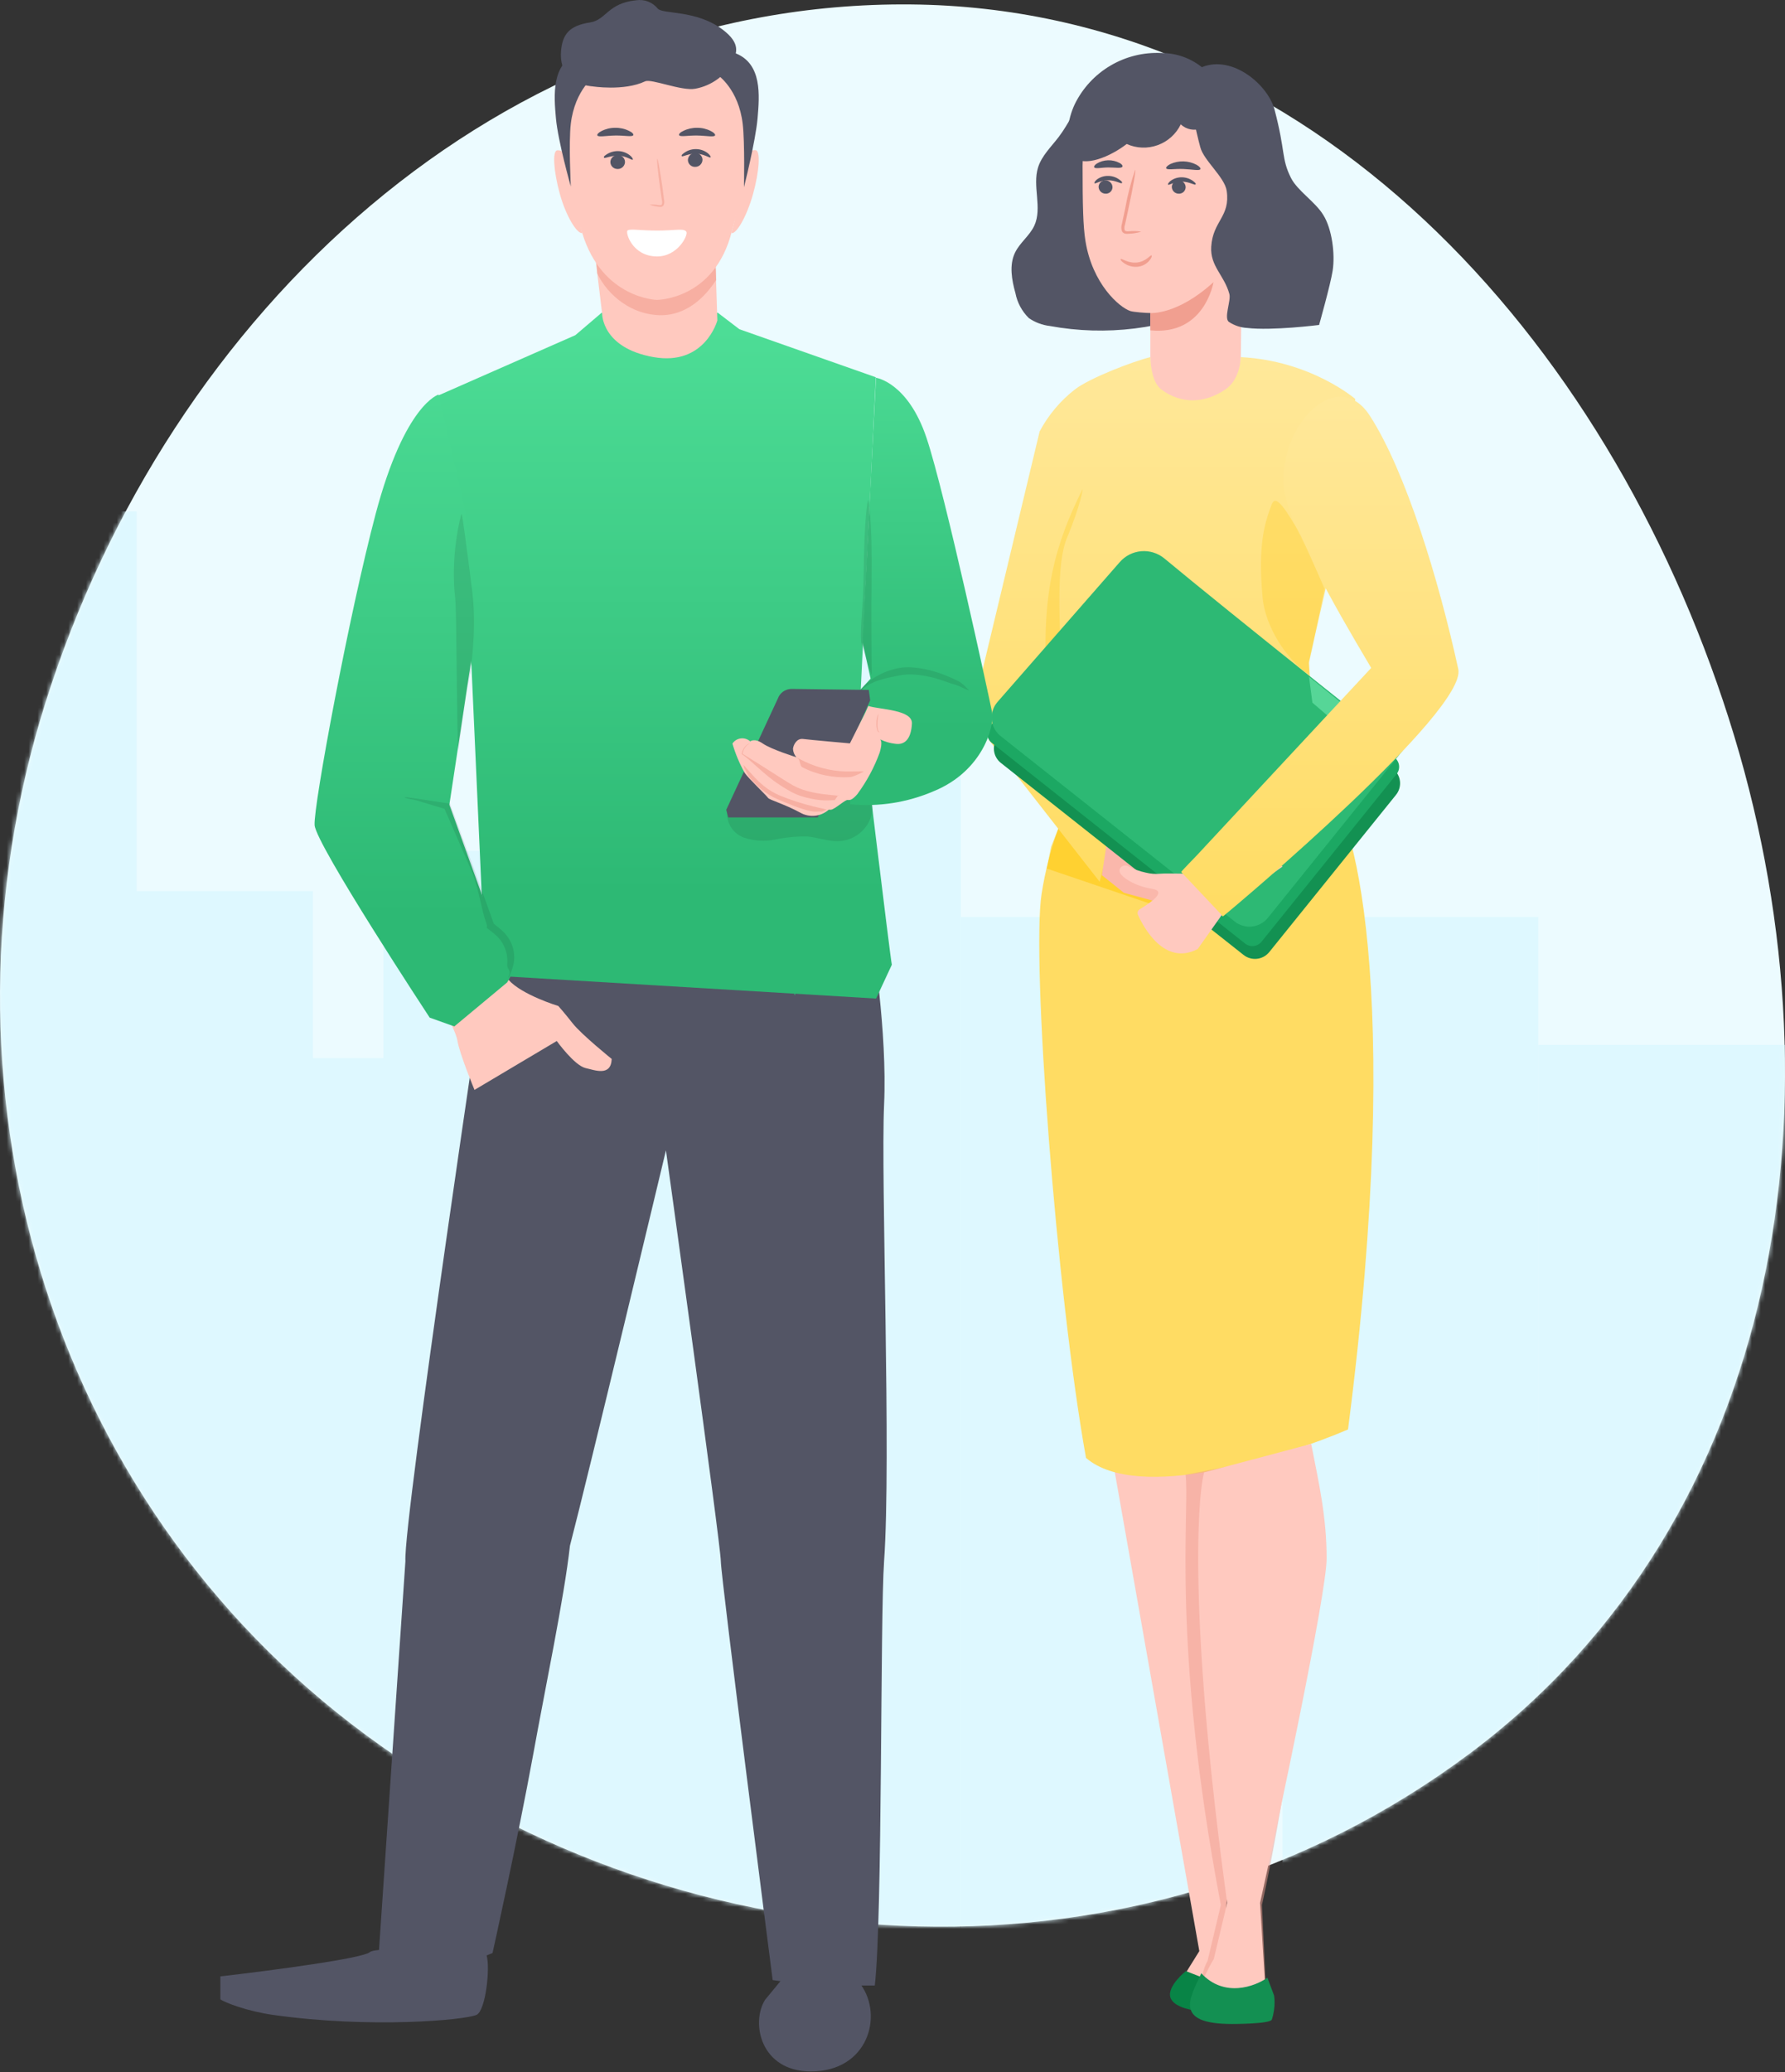 <svg width="405" height="470" viewBox="0 0 405 470" fill="none" xmlns="http://www.w3.org/2000/svg">
<rect x="0" y="0" width="405" height="470" fill="#333333" stroke="none"/>
<path fill-rule="evenodd" clip-rule="evenodd" d="M206.656 1.008C113.727 0.154 38.236 70.676 10.301 159.403C-16.836 245.594 10.401 339.931 83.063 393.558C157.312 448.357 259.376 453.002 333.342 397.821C404.833 344.486 419.371 247.928 392.228 162.91C364.612 76.409 297.368 1.841 206.656 1.008Z" fill="#ECFBFF"/>
<mask id="mask0" mask-type="alpha" maskUnits="userSpaceOnUse" x="0" y="1" width="405" height="436">
<path fill-rule="evenodd" clip-rule="evenodd" d="M206.656 1.008C113.727 0.154 38.236 70.676 10.301 159.403C-16.836 245.594 10.401 339.931 83.063 393.558C157.312 448.357 259.376 453.002 333.342 397.821C404.833 344.486 419.371 247.928 392.228 162.91C364.612 76.409 297.368 1.841 206.656 1.008Z" fill="#ECFBFF"/>
</mask>
<g mask="url(#mask0)">
<path d="M-9 116H31V202.111H71V395H-9V116Z" fill="#DEF8FF"/>
<rect x="63" y="240" width="53" height="204" fill="#DEF8FF"/>
<rect x="87" y="193" width="60" height="245" fill="#DEF8FF"/>
<rect x="141" y="240" width="47" height="207" fill="#DEF8FF"/>
<rect x="187" y="132" width="31" height="316" fill="#DEF8FF"/>
<rect x="218" y="208" width="58" height="240" fill="#DEF8FF"/>
<rect x="291" y="208" width="58" height="240" fill="#DEF8FF"/>
<rect x="349" y="237" width="58" height="211" fill="#DEF8FF"/>
</g>
<path d="M272.116 442.54L252.897 333.718L285.128 332.103L277.521 442.54L283.326 452.837C282.592 453.779 279.803 455.583 274.518 455.26C269.233 454.937 266.443 453.51 265.709 452.837L272.116 442.54Z" fill="#FFC9BF"/>
<path d="M265.564 453.073C264.741 450.488 269.064 447.073 269.064 447.073L280.564 451.573L275.564 455.573L271.564 456.073C271.564 456.073 266.359 455.569 265.564 453.073Z" fill="#088446"/>
<path d="M305.852 324.227C318.91 223.152 306.441 181.851 301 179.5L241.5 184.5C241.5 184.5 238 192 236.331 202.719C233.991 217.746 239.689 293.397 246.406 330.676C258.175 340.831 290.94 330.608 305.852 324.227Z" fill="#FFDC63"/>
<path opacity="0.51" d="M266.5 205L240.5 187L238.5 192L237.5 197L264 206L266.5 205Z" fill="#FFC600"/>
<path opacity="0.5" d="M277 432.085C265.642 372.5 270 342.5 269 334.5L297.02 329C298.769 337.943 299.292 357.253 298 365C296.709 372.747 290.562 413.123 286.325 432.085L287.5 457C281.513 457.538 271.271 459.4 271.594 455.688C271.916 451.976 272.695 446.879 273.973 444.795L277 432.085Z" fill="#F19F90"/>
<path d="M278.433 431.607C270.038 370.442 271.437 341.029 273.186 333.969L297.5 327.5C299.249 336.443 301 344 301 353.5C301 361.353 290.137 412.644 285.899 431.607L287.5 457.5C281.514 458.038 270.845 458.922 271.168 455.21C271.491 451.498 274.128 446.401 275.406 444.317L278.433 431.607Z" fill="#FFC9BF"/>
<path d="M279.564 459.073C266.064 459.073 270.064 453.073 272.564 447.573C277.764 453.173 284.731 450.573 287.564 448.573L289.064 452.573C289.064 452.573 289.564 455.073 288.564 458.073C288.226 459.086 279.564 459.073 279.564 459.073Z" fill="#139052"/>
<path d="M255.174 15.371C251.436 15.695 248.322 18.445 246.154 21.507C243.986 24.569 242.479 28.078 240.211 31.065C238.517 33.293 236.362 35.309 235.527 37.972C234.194 42.229 236.536 47.132 234.68 51.177C233.621 53.467 231.404 55.023 230.307 57.288C228.937 60.113 229.56 63.511 230.394 66.498C230.812 68.651 231.877 70.627 233.447 72.16C234.861 73.129 236.49 73.74 238.193 73.94C250.961 76.286 264.143 74.656 275.954 69.273" fill="#535565"/>
<path d="M282.677 29.156C283.737 31.521 281.952 34.41 282.004 37L281.504 83.946C281.454 91.501 279.16 97.5 271.623 97.5C264.086 97.5 261.004 93 261.004 83.946V71C260.1 71.007 257.195 70.786 256.479 70.553C253.987 69.745 247.829 64.412 246.272 54.617C245.749 51.369 245.628 46.61 245.628 37.537C245.691 27.182 253.651 18.271 264.004 17.748C266.594 17.613 269.185 17.999 271.623 18.884C274.061 19.768 276.296 21.134 278.195 22.898C280.094 24.663 281.618 26.791 282.677 29.156Z" fill="#FFC9BF"/>
<path d="M249.262 42.346C249.262 42.757 249.422 43.151 249.708 43.447C249.994 43.742 250.384 43.914 250.795 43.927C250.995 43.944 251.197 43.92 251.388 43.857C251.579 43.795 251.755 43.694 251.906 43.562C252.058 43.429 252.181 43.267 252.268 43.086C252.355 42.905 252.405 42.709 252.414 42.508C252.421 42.096 252.265 41.698 251.981 41.4C251.696 41.102 251.306 40.928 250.894 40.915C250.693 40.9 250.49 40.925 250.298 40.989C250.106 41.053 249.929 41.155 249.777 41.288C249.625 41.421 249.501 41.584 249.413 41.765C249.324 41.947 249.273 42.144 249.262 42.346Z" fill="#535565"/>
<path d="M248.324 41.558C248.511 41.769 249.707 40.886 251.414 40.886C253.121 40.886 254.354 41.732 254.541 41.533C254.728 41.334 254.429 41.072 253.881 40.674C253.15 40.165 252.279 39.895 251.389 39.902C250.494 39.889 249.618 40.169 248.897 40.699C248.399 41.097 248.225 41.483 248.324 41.558Z" fill="#535565"/>
<path d="M265.873 42.346C265.867 42.757 266.023 43.153 266.307 43.449C266.592 43.745 266.982 43.917 267.393 43.927C267.594 43.944 267.795 43.92 267.986 43.857C268.177 43.795 268.354 43.694 268.505 43.562C268.656 43.429 268.779 43.267 268.866 43.086C268.954 42.905 269.003 42.709 269.013 42.508C269.019 42.096 268.864 41.698 268.579 41.4C268.295 41.102 267.905 40.928 267.493 40.915C267.292 40.9 267.09 40.925 266.899 40.989C266.708 41.053 266.531 41.155 266.38 41.289C266.229 41.422 266.107 41.584 266.019 41.766C265.932 41.948 265.883 42.145 265.873 42.346Z" fill="#535565"/>
<path d="M265.024 41.881C265.224 42.08 266.42 41.197 268.114 41.197C269.808 41.197 271.054 42.055 271.241 41.844C271.428 41.632 271.141 41.383 270.593 40.985C269.859 40.483 268.991 40.215 268.102 40.213C267.208 40.209 266.335 40.488 265.61 41.01C265.112 41.408 264.925 41.782 265.024 41.881Z" fill="#535565"/>
<path d="M258.937 52.545C258.013 52.394 257.072 52.366 256.141 52.462C255.709 52.527 255.282 52.453 255.166 52.181C255.074 51.756 255.108 51.313 255.264 50.908L256.006 47.461C257.07 42.556 257.776 38.536 257.569 38.504C256.576 41.376 255.814 44.323 255.291 47.317C255.032 48.526 254.803 49.681 254.553 50.788C254.362 51.343 254.372 51.947 254.583 52.495C254.669 52.636 254.785 52.756 254.923 52.846C255.06 52.936 255.217 52.995 255.38 53.017C255.631 53.043 255.884 53.043 256.136 53.017C257.086 52.981 258.028 52.823 258.937 52.545Z" fill="#F19F90"/>
<path d="M261.004 71C261.004 71 267.092 71.521 275.329 64C275.329 64 273.362 76.167 261.004 74.923V71Z" fill="#F19F90"/>
<path d="M261.269 57.927C261.04 57.777 260.041 59.31 258.002 59.541C255.963 59.773 254.433 58.538 254.287 58.74C254.14 58.941 254.455 59.28 255.12 59.743C256.018 60.341 257.096 60.607 258.168 60.496C259.198 60.385 260.143 59.876 260.802 59.078C261.307 58.486 261.412 58.005 261.269 57.927Z" fill="#F19F90"/>
<path d="M264.599 38.173C264.8 38.618 266.469 38.252 268.476 38.331C270.483 38.41 272.141 38.794 272.367 38.363C272.462 38.155 272.152 37.744 271.47 37.365C270.559 36.892 269.551 36.631 268.525 36.604C267.498 36.576 266.478 36.782 265.542 37.206C264.835 37.566 264.506 37.956 264.599 38.173Z" fill="#535565"/>
<path d="M248.293 37.982C248.624 38.345 249.918 37.982 251.473 37.982C253.029 37.982 254.337 38.228 254.639 37.841C254.777 37.654 254.639 37.291 253.992 36.952C253.22 36.538 252.319 36.33 251.407 36.355C250.494 36.38 249.611 36.636 248.871 37.092C248.321 37.432 248.142 37.806 248.293 37.982Z" fill="#535565"/>
<path d="M243.378 35.409C245.87 38.221 252.099 35.409 255.637 32.658C257.86 33.657 260.386 33.75 262.677 32.918C264.968 32.086 266.845 30.394 267.908 28.203C270.549 30.692 274.934 29.124 276.13 25.714C277.326 22.303 275.744 18.01 273.065 15.546C270.4 13.268 267.006 12.018 263.498 12.024C259.45 11.831 255.435 12.825 251.946 14.884C248.458 16.943 245.648 19.976 243.864 23.61C242.194 27.157 241.547 31.7 243.378 35.396" fill="#535565"/>
<path d="M272.816 15.184C279.779 12.476 287.718 19.313 289.181 24.863C291.718 34.488 290.681 35.91 292.913 40.364C294.376 43.261 298.424 45.779 300.229 48.743C302.217 51.884 302.961 57.624 302.363 61.414C301.863 64.609 299.29 73.706 299.29 73.706C299.29 73.706 288.596 75.06 282.95 74.383C281.502 74.304 280.093 73.839 278.84 73.029C277.621 72.163 279.328 68.21 278.938 66.707C277.804 62.443 274.536 60.399 274.816 55.959C275.182 50.07 279.182 49.19 278.328 43.288C277.877 40.188 273.121 36.411 272.341 33.405C271.56 30.4 268.536 19.936 272.768 15.211" fill="#535565"/>
<path d="M299.5 184L296.967 150.164L301.626 129.816L307.504 90.5C307.504 90.5 297.475 81.809 281.504 81C281.504 81 281.504 86 278.004 88.352C273.304 91.51 268.054 91.722 263.504 88.352C261.004 86.5 261.004 81 261.004 81C256.943 82.007 247.155 85.778 243.858 88.352C240.561 90.925 237.843 94.163 235.883 97.855L221 160L224.5 168L249.5 200L258.004 166.5C258.004 166.5 237.504 157 237.504 155C237.504 153 237.711 152.997 240.564 147.073C242.694 157.253 243.858 160 243.858 160L258.004 166.5L299.5 184Z" fill="url(#paint0_linear)"/>
<path d="M255 202.5L250 198.5L252 185.5L271.5 195V207L255 202.5Z" fill="#FAB7AB"/>
<path opacity="0.51" d="M242.064 122.073C239.564 128.073 240.564 141.073 240.564 147.073L237.564 155.073C236.064 134.573 239.564 123.073 245.564 111.073C245.897 110.239 245.16 114.642 242.064 122.073Z" fill="#FFC600" fill-opacity="0.5"/>
<path d="M259.909 128.796C260.644 130.252 303.736 164.589 316.095 174.408C316.525 174.751 316.882 175.175 317.148 175.656C317.413 176.137 317.58 176.665 317.641 177.211C317.701 177.757 317.652 178.309 317.498 178.836C317.344 179.364 317.087 179.855 316.743 180.283L287.989 215.939C287.302 216.796 286.303 217.347 285.21 217.47C284.118 217.594 283.021 217.281 282.159 216.599L227.082 173.039C226.64 172.69 226.273 172.254 226.005 171.759C225.736 171.263 225.571 170.719 225.52 170.157C225.469 169.596 225.532 169.031 225.707 168.495C225.881 167.959 226.162 167.464 226.534 167.041L259.909 128.796Z" fill="#139152"/>
<path d="M259.085 125.295C259.845 126.801 305.99 163.54 316.455 171.853C317.003 172.295 317.354 172.936 317.431 173.636C317.508 174.335 317.305 175.037 316.866 175.587L286.231 213.596C285.789 214.144 285.148 214.494 284.447 214.571C283.747 214.648 283.045 214.445 282.494 214.006L225.012 168.481C224.73 168.258 224.496 167.98 224.324 167.663C224.152 167.347 224.046 167 224.012 166.641C223.978 166.283 224.017 165.922 224.127 165.579C224.237 165.236 224.415 164.919 224.651 164.648L259.085 125.295Z" fill="#1CA863"/>
<path d="M264.159 126.644C278.772 138.803 318.277 170.203 318.277 170.203L287.655 208.199C286.768 209.291 285.488 209.991 284.091 210.149C282.693 210.307 281.289 209.911 280.18 209.046L227.034 166.955C226.465 166.503 225.993 165.941 225.647 165.301C225.301 164.662 225.089 163.96 225.022 163.236C224.956 162.513 225.037 161.783 225.261 161.092C225.485 160.401 225.846 159.762 226.324 159.214L254.068 127.49C255.31 126.067 257.058 125.183 258.942 125.025C260.825 124.868 262.696 125.448 264.159 126.644Z" fill="#2DB974"/>
<path d="M297 153.5L297.772 159.376L311.775 171.386L315 168L297 153.5Z" fill="#56D697"/>
<path d="M271.74 215.26L279.003 205L291.003 196.542L280.503 189.5L273.003 197.861C270.918 198.415 265.419 197.989 263.269 198.172C262.162 198.283 261.045 198.198 259.967 197.923C258.619 197.639 257.316 197.175 256.093 196.542C255.034 195.833 253.676 196.791 254.075 197.861C254.473 198.932 257.339 200.948 261.375 201.595C265 202.155 260.902 204.831 258.572 206.25C258.367 206.374 258.215 206.57 258.146 206.8C258.077 207.03 258.096 207.277 258.198 207.494C259.407 210.232 264.166 219.205 271.74 215.26Z" fill="#FFC9BF"/>
<path d="M291.273 110.099C290.289 96.409 303.401 82.817 310.826 94.329C318.974 106.948 326.471 131.6 330.868 151.761C332.924 161.158 280.977 205.066 277.501 207.829C277.401 207.916 277.076 207.416 277.001 207.329L268.001 197.79C267.939 197.703 271.278 194.293 271.365 194.205L311.111 151.5C311.138 151.462 311.111 155.267 311.111 155.22C311.111 155.173 311.138 151.538 311.111 151.5C309.778 149.073 292.207 120.715 291.273 110.422V110.099Z" fill="url(#paint1_linear)"/>
<path opacity="0.51" d="M288.5 114.5C287 118.5 285.351 123.406 286.472 135.565C287.07 141.974 291.656 149.403 297 153V150.5C297.785 146.928 300.5 133.5 300.5 133.5C300.5 133.5 296.301 123.592 294.358 120.07C290.621 113.629 289.25 112.5 288.5 114.5Z" fill="#FFC600" fill-opacity="0.5"/>
<path d="M108.115 457.008C110.198 456.084 111.265 446.281 110.397 443.489C104.418 442.334 85.506 441.401 83.886 442.787C82.266 444.173 62.537 446.831 50 448.275V453.473C51.061 454.243 56.097 456.18 61.939 457.008C84.237 460.169 105.511 458.164 108.115 457.008Z" fill="#535565"/>
<path d="M183.992 469.835C196.87 469.835 200.465 457.307 195.327 450.17L177.418 448.941L173.591 453.586C170.297 458.833 172.577 469.835 183.992 469.835Z" fill="#535565"/>
<path d="M86.036 439.926C86.867 440.253 87.769 440.36 88.654 440.237C89.617 440.195 90.571 440.041 91.498 439.776C92.046 439.62 92.583 439.428 93.106 439.202C93.415 439.088 93.705 438.928 93.967 438.728C94.144 438.58 94.266 438.377 94.316 438.152C94.366 437.926 94.34 437.69 94.241 437.481C94.129 437.294 93.975 437.134 93.791 437.015C93.607 436.897 93.399 436.821 93.181 436.795C92.85 436.751 92.515 436.751 92.184 436.795C91.61 436.858 91.042 436.971 90.488 437.132C89.56 437.411 88.681 437.832 87.881 438.379C86.534 439.29 86.011 440.15 86.098 440.2C86.185 440.25 86.884 439.614 88.231 438.891C89.017 438.465 89.855 438.142 90.725 437.93C91.237 437.806 91.758 437.723 92.284 437.681C92.857 437.606 93.331 437.681 93.443 437.918C93.555 438.155 93.443 438.043 93.356 438.192C93.161 438.337 92.947 438.454 92.72 438.541C92.237 438.763 91.742 438.954 91.236 439.115C90.375 439.398 89.49 439.603 88.592 439.726C87.736 439.733 86.882 439.799 86.036 439.926Z" fill="#263238"/>
<path d="M197.872 212.885L110.827 215.678C110.827 215.678 91.448 345.086 91.984 354.103L85.945 442.972C85.945 442.972 91.476 445.525 98.235 445.781C105.126 446.041 111.754 442.972 111.754 442.972C111.754 442.972 117.243 418.337 121.06 397.498C123.554 383.631 128.052 362.193 129.311 350.62C133.35 335.17 151.095 260.922 151.095 260.922C151.095 260.922 163.511 350.237 163.548 354.103C163.586 357.968 175.312 449.117 175.312 449.117C175.312 449.117 183.492 450.324 190.09 450.346C197.009 450.368 198.487 450.346 198.487 450.346C200.271 434.495 199.68 366.922 200.591 354.103C202.237 330.957 199.83 267.244 200.591 250.571C201.351 233.898 197.872 212.885 197.872 212.885Z" fill="#535565"/>
<path d="M180.326 225.842C180.032 224.891 179.93 223.89 180.027 222.899C179.932 221.904 180.033 220.899 180.326 219.943C180.619 220.899 180.721 221.904 180.625 222.899C180.723 223.89 180.621 224.891 180.326 225.842Z" fill="#2DB974"/>
<path d="M202.35 218.815C202.039 217.704 195.121 160.161 195.121 160.161L198.717 85.57L167.763 74.675L162.861 70.932H136.51L130.54 76.023L98.762 90L106.973 151.15L109.275 202.317L111.452 221.261L198.779 226.49L202.35 218.815Z" fill="url(#paint2_linear)"/>
<g opacity="0.3">
<path opacity="0.3" d="M197.71 180.337L164.962 184.277C164.911 185.496 165.245 186.7 165.917 187.718C166.588 188.737 167.563 189.518 168.703 189.952C171.025 190.749 173.519 190.908 175.924 190.413C178.318 189.91 180.761 189.684 183.207 189.74C185.701 189.964 188.033 190.924 190.477 190.775C191.696 190.7 192.882 190.349 193.945 189.748C195.008 189.147 195.92 188.312 196.612 187.306C197.304 186.3 197.758 185.15 197.94 183.942C198.122 182.735 198.026 181.502 197.66 180.337H197.71Z" fill="black"/>
</g>
<path d="M198.752 85.68C198.752 85.68 206.006 86.69 210.244 99.394C214.481 112.098 224.453 158.327 225.088 161.506C225.724 164.685 222.97 174.883 211.901 179.434C205.912 182.023 199.363 183.049 192.869 182.413V159.012L197.53 153.926L195.71 145.672L198.752 85.68Z" fill="url(#paint3_linear)"/>
<path d="M219.907 156.629C219.524 156.503 217.866 155.764 217.507 155.582C216.793 155.269 216.108 155.172 214.806 154.684C213.294 154.107 211.735 153.663 210.146 153.358C209.208 153.17 208.258 153.049 207.303 152.995C206.289 152.923 205.27 152.982 204.271 153.17C200.724 153.861 197.162 154.447 194.822 157.198C194.154 158.056 193.617 159.009 193.232 160.025C193.139 160.416 193.022 160.8 192.881 161.176C192.865 161.077 192.865 160.976 192.881 160.876C192.881 160.663 192.981 160.363 193.069 159.988C193.415 158.935 193.931 157.947 194.597 157.061C196.925 154.199 200.19 152.249 203.816 151.556C204.843 151.356 205.892 151.297 206.935 151.381C207.902 151.445 208.864 151.571 209.816 151.757C211.415 152.092 212.982 152.565 214.5 153.17C215.753 153.683 216.818 154.171 217.507 154.521C217.857 154.684 218.372 155.171 218.547 155.271C218.66 155.314 219.812 156.555 219.907 156.629Z" fill="black" fill-opacity="0.09"/>
<path d="M196.969 113.42C197.085 113.42 197.921 117.626 197.761 131.579C197.6 145.532 197.863 153.1 197.761 153.1C197.71 153.1 196.177 148.392 195.385 145.702C195.118 142.207 195.86 137.828 195.941 130.797C196.101 116.844 196.866 113.42 196.969 113.42Z" fill="black" fill-opacity="0.09"/>
<path d="M197.121 156.484L179.618 156.26C179.032 156.258 178.457 156.409 177.95 156.7C177.442 156.991 177.021 157.41 176.73 157.915L164.777 183.676L165.227 185.405H185.544L197.434 158.848L197.121 156.484Z" fill="#535565"/>
<path d="M197.01 160.123L196.372 161.564L192.835 168.61C192.835 168.61 183.671 167.809 182.221 167.612C180.771 167.415 180.021 168.942 179.921 169.829C179.952 170.535 180.22 171.211 180.683 171.751C180.683 171.751 175.02 169.989 173.095 168.659C171.17 167.329 170.22 168.166 170.22 168.166C169.936 167.905 169.598 167.709 169.229 167.59C168.86 167.472 168.469 167.435 168.084 167.482C167.699 167.529 167.329 167.659 167 167.862C166.671 168.066 166.392 168.338 166.182 168.659C166.855 170.972 167.79 173.203 168.969 175.311C169.732 176.469 173.97 180.497 174.258 180.965C174.545 181.433 177.808 182.295 181.558 184.315C182.57 184.896 183.742 185.145 184.907 185.025C186.071 184.905 187.166 184.424 188.034 183.65C188.209 183.668 188.385 183.668 188.559 183.65C189.434 183.551 191.734 181.383 192.31 181.445C192.885 181.507 193.372 181.445 194.522 180.127C196.66 177.231 198.369 174.05 199.598 170.679C200.26 168.425 199.873 167.846 199.685 167.698C200.749 168.219 201.894 168.556 203.073 168.696C205.473 169.078 206.724 167.366 206.911 164.151C207.099 160.936 199.685 160.973 197.01 160.123Z" fill="#FFC9BF"/>
<path d="M196 175C195.808 175.075 195 175.5 195 175.5C195 175.5 193.574 176.201 192.85 176.261C190.977 176.381 189.096 176.248 187.262 175.866C185.423 175.49 183.651 174.861 182 174C181.497 173.75 181.541 172.385 181.079 172.07C180.897 171.97 180.729 171.85 180.579 171.711C180.579 171.711 181.354 172.141 182.616 172.751C184.281 173.539 186.039 174.129 187.853 174.51C189.667 174.887 191.523 175.043 193.378 174.976C194.778 174.928 196 174.952 196 175Z" fill="#F7B0A3"/>
<path d="M199.309 161.879C199.383 161.879 199.098 162.86 199.087 164.081C199.063 164.593 199.109 165.106 199.224 165.602C199.288 165.795 199.398 165.965 199.541 166.092C199.541 166.092 199.477 166.092 199.372 166.092C199.24 166 199.134 165.868 199.066 165.709C198.89 165.2 198.814 164.652 198.845 164.105C198.81 163.328 198.97 162.555 199.309 161.879Z" fill="#F7B0A3"/>
<path d="M190.411 180.427H190.125L189.405 181.481C188.698 181.481 187.378 181.63 186.124 181.481C184.653 181.326 183.202 181.022 181.792 180.576C180.958 180.306 180.152 179.957 179.384 179.535C178.589 179.101 177.807 178.593 177 178.085C173.375 175.766 170.374 172.395 168.289 171.031C168.394 170.219 168.807 169.478 169.443 168.961C169.611 168.828 169.795 168.715 169.989 168.626C170.113 168.626 170.188 168.539 170.188 168.552C170.188 168.564 169.915 168.688 169.505 169.035C168.927 169.561 168.561 170.279 168.475 171.056V170.969C170.598 172.271 173.838 174.328 177.463 176.634C178.27 177.142 179.052 177.651 179.834 178.085C180.59 178.496 181.379 178.844 182.193 179.126C183.584 179.575 185.013 179.894 186.463 180.08C187.705 180.254 188.71 180.328 189.405 180.403L190.212 180.489L190.411 180.427Z" fill="#F7B0A3"/>
<path d="M187.602 183.65C187.309 183.649 186.619 184.155 186.332 184.096C185.778 184.007 184.983 184.217 184 184C181.441 183.443 178.936 182.312 176.511 181.314C175.172 180.744 173.919 179.983 172.792 179.056C171.888 178.294 171.045 177.462 170.27 176.567C169.602 175.802 169.353 174.947 169 174.5C168.812 174.277 168.787 173.719 168.64 173.466C168.854 173.662 169.052 173.876 169.232 174.105C169.61 174.526 170.14 175.151 170.821 175.878C171.599 176.75 172.442 177.561 173.342 178.303C174.46 179.194 175.695 179.924 177.011 180.472C179.424 181.461 181.906 182.267 184.437 182.884C185.408 183.127 186.19 183.292 186.744 183.42C187.035 183.478 187.321 183.555 187.602 183.65Z" fill="#F7B0A3"/>
<path d="M102.273 104.993C101.527 103.29 100.884 101.548 100.348 99.775C99.713 98.033 99.184 96.258 98.762 94.459C99.513 96.16 100.156 97.902 100.687 99.676C101.323 101.418 101.853 103.193 102.273 104.993Z" fill="#263238"/>
<g opacity="0.3">
<path opacity="0.3" d="M101.935 182.507C98.779 180.692 95.433 179.228 91.959 178.142C88.468 177.054 84.716 177.146 81.284 178.404C80.91 178.553 80.486 178.803 80.461 179.202C80.436 179.601 81.134 180.025 81.708 180.112C88.367 181.172 95.425 181.659 102.06 182.606" fill="black"/>
</g>
<g opacity="0.3">
<path opacity="0.3" d="M104.592 117.884C102.325 129.6 103.067 141.7 106.749 153.051L104.592 117.884Z" fill="black"/>
</g>
<path d="M138.792 240.187C138.792 240.187 131.932 234.648 129.954 232.134C127.977 229.619 126.675 228.175 126.675 228.175C126.675 228.175 118.463 225.686 115.409 222.275C112.354 218.865 107.434 213.848 107.434 213.848L97.708 223.981C97.708 223.981 103.316 233.017 103.779 236.005C104.242 238.992 107.66 247.207 107.66 247.207L126.324 236.117C126.324 236.117 130.305 241.643 132.846 242.253C134.974 242.726 138.629 244.232 138.792 240.187Z" fill="#FFC9BF"/>
<path d="M99.5 89.5C99.5 89.5 91.847 91.603 85.219 116.61C79.238 139.184 71.105 182.746 71.379 187.139C71.652 191.531 97.492 230.814 97.492 230.814L103.076 232.81L115.076 222.827C115.076 222.827 118.993 216.301 117.873 214.716C116.754 213.132 111.78 209.725 111.78 209.725L101.957 182.522L107.416 146.459L105.5 115.5L99.5 89.5Z" fill="url(#paint4_linear)"/>
<path d="M91.738 180.861C91.979 180.834 92.223 180.834 92.464 180.861L94.516 181.136L101.961 182.271H102.098L102.161 182.421C103.712 186.662 105.677 191.988 107.816 197.788C109.355 202.079 110.807 206.108 112.07 209.601L111.983 209.476C112.796 210.162 113.597 210.723 114.31 211.447C114.975 212.12 115.52 212.9 115.924 213.754C116.566 215.15 116.801 216.698 116.6 218.22C116.428 219.174 116.143 220.103 115.749 220.989C115.643 221.318 115.496 221.632 115.311 221.925C115.362 221.588 115.451 221.257 115.574 220.939C115.9 220.047 114.954 219.657 115.086 218.716C115.22 217.266 114.951 215.808 114.31 214.5C113.924 213.702 113.403 212.977 112.771 212.355C112.108 211.718 111.257 211.107 110.444 210.459L110.5 210L110.444 209.732C109.193 206.239 108.792 202.366 107.228 198.063L100.8 183.338L101 183.5L94.416 181.51L92.389 181.098C92.161 181.052 91.942 180.972 91.738 180.861Z" fill="black" fill-opacity="0.09"/>
<path d="M104.725 116.581C104.895 116.581 105.941 124.491 107.156 134.254C108.372 144.018 106.326 155.345 106.144 155.345C106.018 155.345 103.997 170.306 103.997 170.306C103.618 167.543 103.639 138.653 103.281 135.623C102.126 125.854 104.603 116.581 104.725 116.581Z" fill="black" fill-opacity="0.09"/>
<path d="M127.029 44.014C128.467 49.182 130.993 53.139 132.098 52.841C132.098 52.841 131.317 49.542 130.291 44.277C129.09 38.135 128.923 33.862 126.424 34.099C125.293 34.204 125.6 38.837 127.029 44.014Z" fill="#FFC9BF"/>
<path d="M170.858 44.014C169.42 49.182 167.044 53.174 165.947 52.867C165.947 52.867 167.114 48.603 167.807 44.093C168.762 37.951 168.964 33.827 171.463 34.064C172.595 34.204 172.288 38.837 170.858 44.014Z" fill="#FFC9BF"/>
<path d="M136.621 71.171C136.621 71.171 136.512 78.908 148.246 80.991C159.98 83.074 162.761 72.675 162.761 72.675L162.377 60.889L134.883 56.712L136.621 71.171Z" fill="#FFC9BF"/>
<path opacity="0.6" d="M135.5 62C137.955 67.142 143.5 71.5 150 71.5C154 71.5 158.606 69.466 162.5 63.5L162.227 55H135L135.5 62Z" fill="#F19F90"/>
<path d="M132.098 52.841C136.64 67.757 149.04 68.02 149.04 68.02C149.04 68.02 162.133 68.02 166.044 52.481C168.631 42.25 174.814 26.588 167.395 14.98C163.177 8.408 132.528 5.785 128.915 14.98C125.302 24.175 129.432 44.084 132.098 52.841Z" fill="#FFC9BF"/>
<path d="M142.375 52.289C141.866 52.71 143.419 58.106 149.022 58.167C153.784 58.211 156.169 53.324 155.74 52.587C155.205 51.709 153.311 52.297 149.215 52.297C145.12 52.297 142.919 51.832 142.375 52.289Z" fill="white"/>
<path d="M168.798 42.461C168.798 42.461 171.429 32.072 171.885 26.825C172.341 21.578 172.902 14.541 166.992 12.128C161.081 9.715 162.896 17.059 162.896 17.059C162.896 17.059 167.57 20.201 168.509 28.071C169.017 32.353 168.798 42.461 168.798 42.461Z" fill="#535565"/>
<path d="M129.511 42.303C129.511 42.303 126.609 32.072 126.135 26.825C125.662 21.578 125.118 14.541 131.029 12.128C136.939 9.715 135.124 17.059 135.124 17.059C135.124 17.059 130.45 20.201 129.511 28.071C129.003 32.353 129.511 42.303 129.511 42.303Z" fill="#535565"/>
<path d="M134.343 19.578C134.343 19.578 141.543 20.727 146.366 18.454C147.778 17.788 154.635 20.709 157.766 20.122C159.631 19.776 161.392 19.006 162.913 17.871C164.434 16.736 165.673 15.267 166.535 13.576C166.886 12.093 168.289 9.987 163.966 6.715C157.933 2.187 150.487 3.284 149.242 1.959C148.662 1.239 147.903 0.685 147.041 0.353C146.179 0.02 145.244 -0.08 144.331 0.064C137.868 0.713 137.553 4.512 133.913 5.083C129.187 5.82 127.591 7.715 127.284 11.707C126.749 19.27 134.343 19.578 134.343 19.578Z" fill="#535565"/>
<path d="M159.389 36.241C159.38 36.675 159.2 37.086 158.889 37.387C158.577 37.688 158.16 37.854 157.728 37.848C157.517 37.857 157.306 37.824 157.108 37.751C156.91 37.677 156.729 37.565 156.575 37.42C156.421 37.275 156.298 37.101 156.212 36.907C156.126 36.714 156.08 36.505 156.076 36.293C156.092 35.861 156.273 35.451 156.583 35.149C156.893 34.848 157.307 34.678 157.739 34.675C157.95 34.668 158.161 34.702 158.359 34.777C158.557 34.852 158.738 34.966 158.892 35.111C159.045 35.257 159.168 35.432 159.254 35.626C159.339 35.82 159.385 36.029 159.389 36.241Z" fill="#535565"/>
<path d="M161.216 35.693C161.003 35.899 159.789 34.926 158.005 34.86C156.22 34.794 154.88 35.625 154.696 35.426C154.511 35.227 154.828 34.941 155.413 34.55C156.199 34.033 157.129 33.781 158.067 33.829C158.994 33.86 159.886 34.188 160.613 34.764C161.15 35.206 161.321 35.602 161.216 35.693Z" fill="#535565"/>
<path d="M141.791 36.952C141.72 37.38 141.484 37.764 141.133 38.019C140.782 38.275 140.345 38.382 139.917 38.317C139.706 38.297 139.503 38.234 139.317 38.133C139.131 38.032 138.968 37.895 138.836 37.73C138.704 37.564 138.606 37.374 138.549 37.17C138.491 36.967 138.475 36.754 138.501 36.544C138.575 36.116 138.812 35.734 139.162 35.48C139.512 35.224 139.947 35.116 140.376 35.178C140.586 35.199 140.79 35.261 140.975 35.362C141.161 35.463 141.325 35.6 141.457 35.766C141.589 35.931 141.686 36.121 141.744 36.325C141.801 36.528 141.817 36.741 141.791 36.952Z" fill="#535565"/>
<path d="M143.587 36.212C143.364 36.414 142.17 35.399 140.382 35.323C138.593 35.248 137.236 36 137.059 35.771C136.883 35.542 137.195 35.28 137.812 34.911C138.62 34.434 139.554 34.216 140.489 34.284C141.412 34.352 142.29 34.709 142.999 35.304C143.499 35.707 143.618 36.1 143.587 36.212Z" fill="#535565"/>
<path d="M143.687 30.653C143.467 31.117 141.724 30.704 139.611 30.738C137.498 30.771 135.763 31.162 135.532 30.716C135.434 30.496 135.765 30.066 136.491 29.725C137.447 29.229 138.511 28.976 139.588 28.988C140.666 28.964 141.734 29.202 142.7 29.681C143.449 30.005 143.791 30.425 143.687 30.653Z" fill="#535565"/>
<path d="M154.085 30.653C154.305 31.117 156.048 30.704 158.161 30.738C160.274 30.771 162.01 31.162 162.24 30.716C162.339 30.496 162.007 30.066 161.282 29.725C160.325 29.229 159.261 28.976 158.184 28.988C157.106 28.964 156.039 29.202 155.072 29.681C154.323 30.005 153.982 30.425 154.085 30.653Z" fill="#535565"/>
<path d="M147.359 46.422C148.051 46.363 148.747 46.394 149.431 46.515C149.751 46.559 150.068 46.56 150.167 46.36C150.267 46.041 150.268 45.7 150.168 45.38C150.052 44.552 149.923 43.684 149.791 42.773C149.279 39.072 148.981 36.061 149.133 36.042C149.285 36.023 149.815 39.007 150.327 42.707C150.454 43.608 150.557 44.502 150.668 45.32C150.781 45.744 150.738 46.193 150.548 46.588C150.477 46.687 150.384 46.769 150.278 46.828C150.171 46.886 150.053 46.921 149.931 46.928C149.746 46.935 149.56 46.921 149.379 46.885C148.689 46.817 148.01 46.661 147.359 46.422Z" fill="#F7B0A3"/>
<defs>
<linearGradient id="paint0_linear" x1="264.252" y1="81" x2="264.252" y2="200" gradientUnits="userSpaceOnUse">
<stop stop-color="#FFE89A"/>
<stop offset="1" stop-color="#FFDC63"/>
</linearGradient>
<linearGradient id="paint1_linear" x1="299.464" y1="90" x2="299.464" y2="207.839" gradientUnits="userSpaceOnUse">
<stop stop-color="#FFE89A"/>
<stop offset="1" stop-color="#FFDC63"/>
</linearGradient>
<linearGradient id="paint2_linear" x1="150.556" y1="70.932" x2="150.556" y2="226.49" gradientUnits="userSpaceOnUse">
<stop stop-color="#4EDE97"/>
<stop offset="0.844" stop-color="#2DB974"/>
</linearGradient>
<linearGradient id="paint3_linear" x1="209" y1="71.5" x2="209.021" y2="182.596" gradientUnits="userSpaceOnUse">
<stop stop-color="#4EDE97"/>
<stop offset="0.844" stop-color="#2DB974"/>
</linearGradient>
<linearGradient id="paint4_linear" x1="95" y1="72" x2="94.723" y2="232.81" gradientUnits="userSpaceOnUse">
<stop stop-color="#4EDE97"/>
<stop offset="0.844" stop-color="#2DB974"/>
</linearGradient>
</defs>
</svg>
